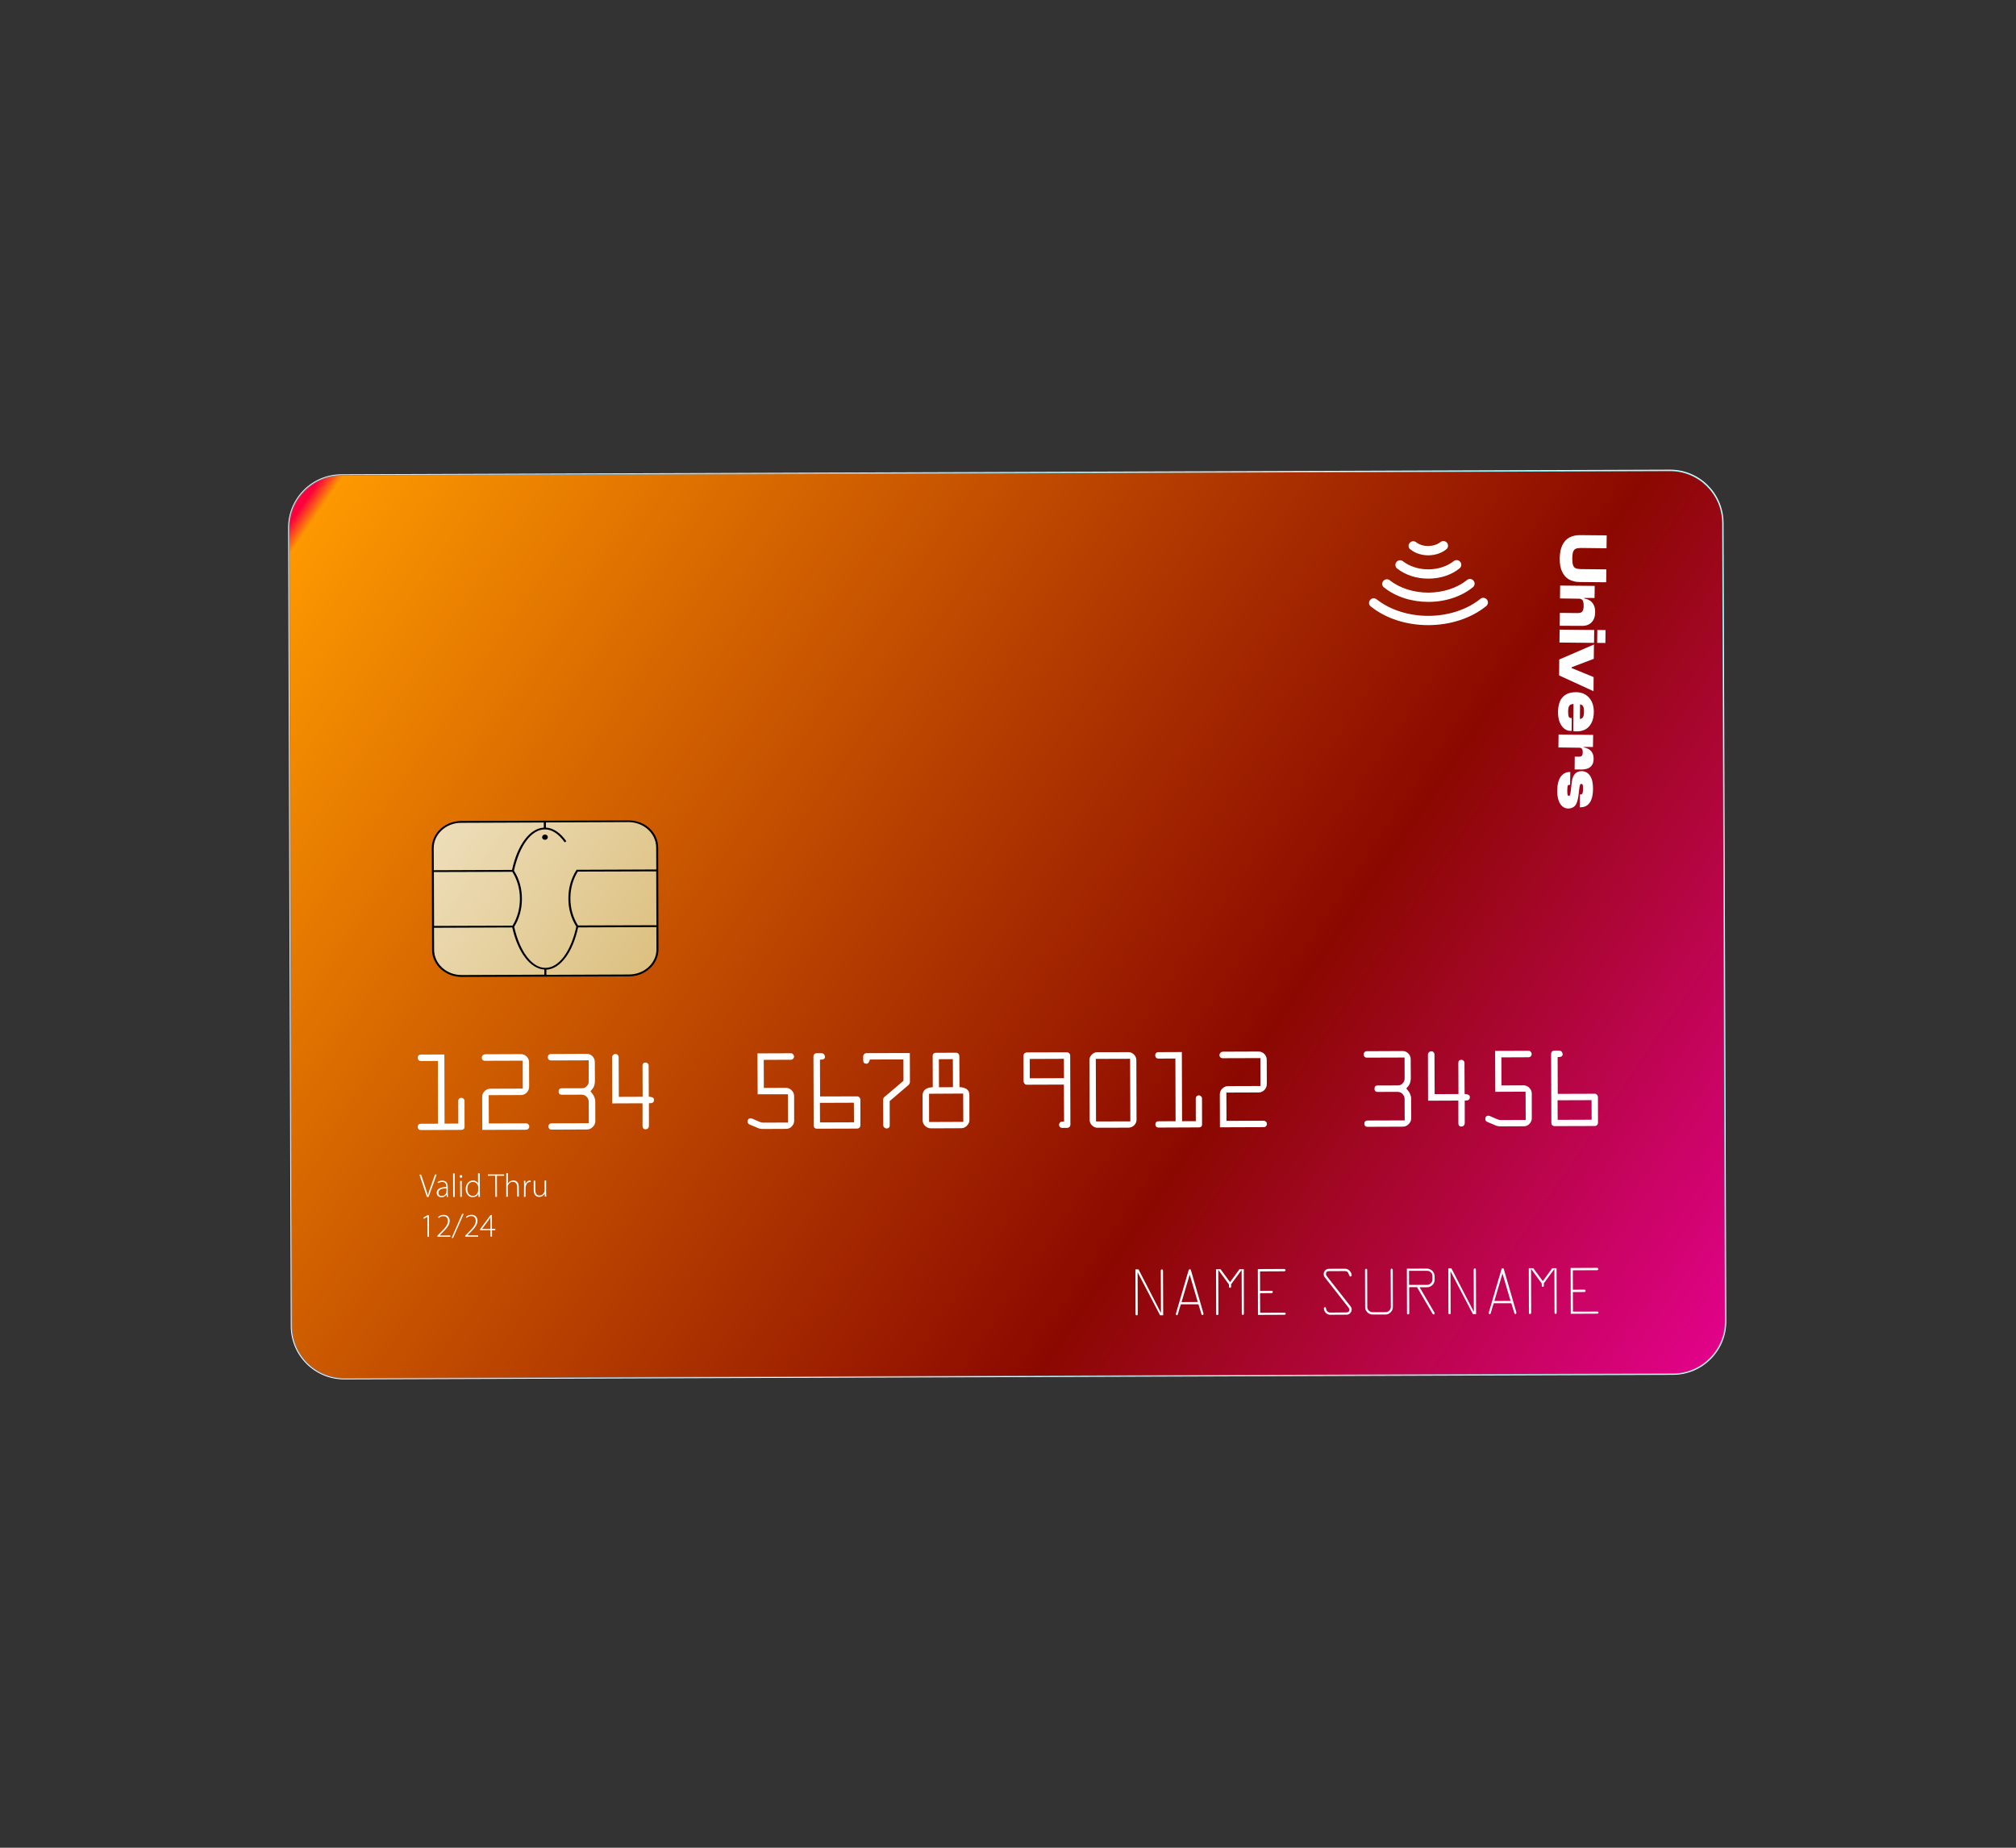 <svg width="996" height="913" viewBox="0 0 996 913" fill="none" xmlns="http://www.w3.org/2000/svg">
<rect x="0" y="0" width="996" height="913" fill="#333333" stroke="none"/>
<path d="M826.565 679.326L170.13 681.589C155.555 681.637 143.71 669.858 143.662 655.284L142.349 260.834C142.301 246.26 154.079 234.414 168.653 234.366L825.041 232.085C839.615 232.037 851.461 243.815 851.509 258.39L852.869 652.858C852.917 667.433 841.139 679.278 826.565 679.326Z" fill="white"/>
<path d="M170.166 681.217C155.801 681.292 144.128 669.637 144.052 655.272L142.692 260.803C142.616 246.439 154.271 234.765 168.636 234.69L825.071 232.427C839.436 232.352 851.109 244.007 851.185 258.372L852.546 652.841C852.621 667.205 840.966 678.879 826.601 678.954L170.166 681.217Z" fill="url(#paint0_radial_394_5663)"/>
<path d="M170.183 680.893C156.047 680.948 144.479 669.445 144.424 655.309L143.063 260.84C143.008 246.704 154.511 235.136 168.647 235.081L825.083 232.818C839.219 232.763 850.786 244.266 850.842 258.402L852.155 652.852C852.21 666.989 840.707 678.556 826.57 678.612L170.183 680.893Z" fill="url(#paint1_linear_394_5663)"/>
<path d="M311.396 481.964L227.474 482.263C220.016 482.302 213.954 476.275 213.963 468.836L213.771 419.636C213.731 412.177 219.758 406.115 227.198 406.124L311.119 405.825C318.578 405.786 324.639 411.813 324.631 419.252L324.823 468.453C324.862 475.911 318.854 481.925 311.396 481.964Z" fill="url(#paint2_linear_394_5663)"/>
<path d="M310.574 405.39L227.824 405.654C219.813 405.696 213.301 411.732 213.33 419.076L213.48 469.362C213.49 476.754 220.075 482.711 228.068 482.717L310.817 482.453C318.829 482.411 325.341 476.375 325.312 469.031L325.162 418.745C325.122 411.286 318.585 405.348 310.574 405.39ZM324.19 418.693L324.238 429.628L284.868 429.778L284.726 429.998C282.138 434.051 280.791 438.868 280.809 444.003C280.797 449.07 282.166 453.855 284.73 457.842C282.052 470.24 276.083 478.254 269.472 478.241C262.842 478.276 256.837 470.287 254.038 457.937C256.56 453.913 257.888 449.143 257.852 444.057C257.863 438.989 256.495 434.205 253.93 430.217C256.609 417.819 262.577 409.805 269.188 409.818C272.665 409.809 276.039 412.021 278.967 416.206L279.822 415.716C276.865 411.464 273.367 409.148 269.708 408.92L269.713 406.386L310.578 406.219C318.066 406.246 324.135 411.834 324.19 418.693ZM285.556 457.285C283.116 453.402 281.815 448.865 281.799 444.007C281.783 439.149 283.036 434.57 285.454 430.671L324.205 430.552L324.306 457.167L285.556 457.285ZM253.206 457.389L214.456 457.507L214.354 430.892L253.105 430.774C255.545 434.657 256.845 439.194 256.861 444.052C256.858 448.958 255.606 453.537 253.206 457.389ZM227.791 406.578L268.656 406.411L268.65 408.945C261.775 409.324 255.673 417.396 252.976 429.841L214.321 429.997L214.273 419.061C214.265 412.222 220.351 406.57 227.791 406.578ZM214.471 469.367L214.423 458.431L253.078 458.275C255.858 470.673 262.025 478.671 268.924 479.073L268.918 481.607L228.053 481.774C220.595 481.813 214.526 476.225 214.471 469.367ZM310.803 481.51L269.938 481.677L269.944 479.144C276.819 478.764 282.921 470.693 285.618 458.247L324.273 458.091L324.321 469.027C324.376 475.885 318.309 481.49 310.803 481.51Z" fill="black"/>
<path d="M269.23 412.371C268.449 412.394 267.833 412.978 267.827 413.693C267.822 414.407 268.472 414.994 269.253 414.971C270.034 414.948 270.65 414.364 270.656 413.649C270.662 412.935 270.011 412.348 269.23 412.371Z" fill="black"/>
<path d="M676.365 297.958C676.343 297.453 676.55 296.928 676.881 296.508C677.666 295.494 679.104 295.343 680.118 296.129C686.709 301.371 696.069 304.342 705.785 304.31C715.502 304.278 724.811 301.218 731.366 295.916C732.352 295.092 733.82 295.284 734.597 296.252C735.421 297.238 735.229 298.706 734.261 299.483C726.825 305.485 716.688 308.825 705.8 308.891C694.931 308.911 684.788 305.687 677.279 299.697C676.667 299.29 676.378 298.625 676.365 297.958Z" fill="white"/>
<path d="M682.878 288.56C682.857 288.055 683.064 287.53 683.395 287.109C684.18 286.095 685.618 285.945 686.631 286.73C691.539 290.648 698.504 292.84 705.734 292.822C712.964 292.803 719.925 290.527 724.782 286.596C725.768 285.772 727.236 285.964 728.013 286.932C728.837 287.918 728.645 289.386 727.678 290.163C721.939 294.794 714.132 297.397 705.749 297.403C697.366 297.409 689.589 294.897 683.793 290.298C683.181 289.892 682.891 289.227 682.878 288.56Z" fill="white"/>
<path d="M689.392 279.162C689.371 278.657 689.577 278.132 689.909 277.711C690.694 276.697 692.131 276.547 693.145 277.332C696.34 279.859 700.94 281.34 705.683 281.334C710.427 281.328 714.992 279.818 718.198 277.277C719.184 276.452 720.652 276.645 721.429 277.612C722.254 278.599 722.061 280.067 721.094 280.843C717.053 284.103 711.595 285.923 705.698 285.916C699.849 285.928 694.372 284.156 690.288 280.948C689.695 280.494 689.405 279.829 689.392 279.162Z" fill="white"/>
<path d="M695.906 269.763C695.885 269.258 696.091 268.733 696.423 268.313C697.208 267.299 698.646 267.148 699.659 267.934C701.171 269.135 703.375 269.838 705.652 269.798C707.928 269.757 710.125 269.079 711.652 267.861C712.639 267.037 714.106 267.229 714.883 268.196C715.708 269.183 715.515 270.651 714.548 271.427C712.205 273.316 709.095 274.352 705.714 274.398C702.351 274.397 699.221 273.385 696.868 271.52C696.209 271.095 695.919 270.43 695.906 269.763Z" fill="white"/>
<path d="M228.829 556.787C228.832 557.339 228.557 557.617 227.938 557.649L208.001 557.734C207.448 557.737 207.17 557.463 207.138 556.843C207.117 556.339 207.392 556.061 207.992 556.077L217.156 556.048L217.023 523.632L207.974 523.651C207.373 523.635 207.048 523.341 207.064 522.741C207.061 522.189 207.402 521.882 208.002 521.898L218.757 521.889L218.861 556.058L227.081 556.043L227.038 544.117C227.065 543.907 227.14 543.716 227.311 543.563C227.482 543.41 227.681 543.323 227.891 543.35C228.101 543.378 228.292 543.453 228.445 543.624C228.646 543.813 228.733 544.013 228.687 544.27L228.829 556.787Z" fill="white"/>
<path d="M227.903 558.297L207.966 558.383C207.023 558.397 206.391 557.762 206.395 556.772C206.381 555.829 206.978 555.292 207.921 555.278L216.37 555.243L216.341 524.246L208.006 524.271C207.015 524.266 206.383 523.631 206.387 522.641C206.373 521.698 207.008 521.066 208.046 521.089L219.534 521.038L219.637 555.207L226.429 555.18L226.399 543.921C226.397 543.645 226.5 543.244 226.879 542.842C227.201 542.583 227.534 542.438 227.924 542.427C228.201 542.425 228.601 542.528 229.003 542.907C229.329 543.201 229.502 543.6 229.495 544.038L229.514 556.726C229.51 557.717 228.894 558.301 227.903 558.297ZM207.863 556.964C207.863 556.964 207.911 556.983 207.977 556.954L227.896 556.916C228.01 556.906 228.058 556.925 228.077 556.877C228.077 556.877 228.095 556.829 228.067 556.763L228.047 544.074C228.066 544.026 228.018 544.008 227.99 543.941C227.961 543.875 227.913 543.856 227.913 543.856C227.913 543.856 227.846 543.885 227.828 543.932L227.847 556.621L218.245 556.643L218.141 522.474L208.101 522.489C207.939 522.48 207.872 522.509 207.872 522.509C207.872 522.509 207.854 522.557 207.883 522.623C207.893 522.737 207.922 522.804 207.922 522.804C207.922 522.804 207.969 522.823 208.084 522.813L217.848 522.799L217.968 556.644L208.09 556.668C208.043 556.649 207.976 556.678 207.976 556.678L207.957 556.725C207.834 556.898 207.882 556.916 207.863 556.964Z" fill="white"/>
<path d="M259.926 555.804C260.088 555.813 260.279 555.888 260.432 556.059C260.585 556.23 260.72 556.448 260.721 556.724C260.743 557.229 260.468 557.507 259.916 557.51L238.988 557.591L238.925 542.074C238.911 541.131 239.278 540.338 239.913 539.706C240.567 539.026 241.365 538.679 242.289 538.712L258.959 538.663L258.898 523.422L239.58 523.476C238.98 523.46 238.654 523.166 238.67 522.566C238.679 522.404 238.754 522.213 238.943 522.012C239.133 521.811 239.332 521.724 239.609 521.723L257.222 521.659C258.165 521.644 258.909 521.993 259.589 522.647C260.221 523.281 260.568 524.08 260.583 525.023L260.627 536.949C260.641 537.892 260.303 538.751 259.668 539.383C259.014 540.063 258.235 540.362 257.339 540.396L240.669 540.445L240.722 555.848L259.926 555.804Z" fill="white"/>
<path d="M259.91 558.224L238.267 558.3L238.211 542.068C238.205 540.963 238.6 539.961 239.405 539.175C240.211 538.39 241.161 537.937 242.314 537.95L258.269 537.895L258.244 524.102L239.641 524.161C238.65 524.157 238.018 523.522 238.022 522.531C238.039 522.207 238.171 521.873 238.483 521.5C238.796 521.127 239.243 520.972 239.7 520.932L257.313 520.868C258.418 520.862 259.42 521.257 260.205 522.062C260.991 522.868 261.377 523.847 261.383 524.952L261.426 536.878C261.413 538.031 261.019 539.033 260.261 539.837C259.503 540.641 258.505 541.075 257.4 541.081L241.444 541.136L241.508 555.111L259.998 555.061C260.322 555.078 260.656 555.21 260.981 555.504C261.23 555.712 261.47 556.082 261.502 556.701C261.421 557.606 260.805 558.191 259.91 558.224ZM239.66 556.864L259.921 556.795C259.969 556.814 259.969 556.814 259.988 556.766L260.007 556.718C259.997 556.604 259.997 556.604 259.949 556.585C259.901 556.567 259.853 556.548 259.872 556.5L240.001 556.557L239.956 540.716C239.739 541.126 239.637 541.527 239.611 542.013L239.66 556.864ZM240.885 539.758L257.279 539.71C257.783 539.688 258.259 539.6 258.648 539.312L242.254 539.36C241.75 539.382 241.321 539.489 240.885 539.758ZM259.624 523.818L259.681 538.23C259.879 537.867 259.934 537.448 259.96 536.962L259.916 525.036C259.876 524.579 259.75 524.198 259.624 523.818ZM239.424 522.753C239.424 522.753 239.471 522.771 239.586 522.761L258.532 522.671C258.169 522.473 257.721 522.352 257.282 522.344L239.669 522.408C239.555 522.419 239.555 522.419 239.489 522.447C239.403 522.524 239.384 522.572 239.384 522.572C239.395 522.686 239.376 522.734 239.424 522.753C239.376 522.734 239.376 522.734 239.424 522.753Z" fill="white"/>
<path d="M293.419 554.056C293.433 554.999 293.085 555.744 292.383 556.405C291.682 557.066 290.902 557.365 289.959 557.379L272.508 557.452C271.956 557.455 271.678 557.18 271.675 556.628C271.672 556.075 271.947 555.798 272.566 555.766L291.56 555.694L291.52 544.321C291.495 543.264 291.138 542.351 290.323 541.479C289.557 540.626 288.555 540.231 287.402 540.218L277.362 540.232C276.876 540.206 276.646 539.95 276.643 539.398C276.659 538.798 276.886 538.501 277.438 538.498L287.478 538.484C288.631 538.497 289.629 538.063 290.406 537.211C291.182 536.359 291.587 535.471 291.563 534.414L291.542 523.269L272.224 523.323C271.672 523.325 271.394 523.051 271.362 522.432C271.359 521.879 271.634 521.601 272.253 521.57L289.818 521.487C290.761 521.472 291.506 521.821 292.186 522.474C292.818 523.109 293.165 523.908 293.161 524.898L293.219 534.129C293.233 535.072 293.076 535.892 292.775 536.655C292.474 537.419 291.793 538.309 290.702 539.257C291.794 540.404 292.504 541.401 292.87 542.151C293.236 542.902 293.393 543.625 293.387 544.34L293.419 554.056Z" fill="white"/>
<path d="M289.954 558.094L272.503 558.167C271.56 558.181 270.975 557.565 270.961 556.622C270.946 555.679 271.581 555.047 272.572 555.051L290.899 554.993L290.853 544.334C290.867 543.457 290.501 542.707 289.859 541.958C289.198 541.256 288.387 540.937 287.463 540.903L277.423 540.918C276.708 540.912 275.982 540.516 275.995 539.363C275.979 538.144 276.748 537.73 277.463 537.736L287.503 537.721C288.494 537.726 289.292 537.379 289.898 536.68C290.552 536 290.853 535.237 290.867 534.36L290.841 523.929L272.237 523.989C271.294 524.004 270.662 523.369 270.666 522.378C270.652 521.435 271.287 520.803 272.278 520.807L289.843 520.724C290.948 520.719 291.902 521.095 292.688 521.9C293.473 522.706 293.878 523.637 293.865 524.79L293.923 534.02C293.919 535.011 293.753 535.993 293.433 536.804C293.151 537.52 292.555 538.333 291.712 539.214C292.584 540.219 293.189 541.064 293.507 541.796C293.883 542.66 294.116 543.469 294.091 544.231L294.123 553.947C294.129 555.052 293.687 556.036 292.881 556.821C292.038 557.702 291.106 558.107 289.954 558.094ZM272.4 556.748C272.4 556.748 272.448 556.767 272.514 556.738L289.965 556.665C290.403 556.672 290.832 556.565 291.183 556.373L272.579 556.433C272.465 556.443 272.417 556.424 272.398 556.472C272.398 556.472 272.38 556.519 272.409 556.586C272.371 556.681 272.419 556.7 272.4 556.748ZM277.396 539.585L287.437 539.57C288.818 539.563 289.945 540.062 290.883 541.038C291.774 541.995 292.266 543.126 292.282 544.345L292.34 555.395C292.605 555.003 292.726 554.555 292.704 554.05L292.672 544.334C292.669 543.781 292.542 543.125 292.205 542.441C291.868 541.757 291.235 540.845 290.172 539.765L289.664 539.234L290.195 538.727C291.2 537.854 291.843 537.06 292.107 536.392C292.37 535.724 292.509 534.952 292.504 534.123L292.446 524.893C292.435 524.502 292.375 524.093 292.231 523.76L292.277 534.419C292.293 535.639 291.794 536.765 290.914 537.742C289.985 538.699 288.854 539.191 287.473 539.198L277.433 539.213C277.385 539.194 277.385 539.194 277.366 539.242C277.366 539.242 277.328 539.337 277.339 539.451C277.415 539.537 277.415 539.537 277.396 539.585ZM272.116 522.618C272.116 522.618 272.163 522.637 272.23 522.608L291.158 522.566C290.747 522.349 290.346 522.246 289.86 522.22L272.295 522.303C272.181 522.313 272.133 522.294 272.114 522.342C272.114 522.342 272.095 522.39 272.124 522.456C272.087 522.552 272.116 522.618 272.116 522.618Z" fill="white"/>
<path d="M319.771 556.443C319.774 556.995 319.499 557.273 318.946 557.276C318.442 557.298 318.164 557.023 318.18 556.423L318.126 544.382L303.161 544.442L303.093 522.361C303.072 522.133 303.214 521.913 303.403 521.712C303.641 521.53 303.84 521.443 304.116 521.441C304.326 521.469 304.517 521.544 304.67 521.715C304.824 521.885 304.892 522.133 304.922 522.475L305.009 542.689L318.155 542.629L318.089 526.559C318.086 526.007 318.361 525.729 318.866 525.707C319.076 525.735 319.267 525.81 319.439 525.933C319.592 526.104 319.726 526.322 319.699 526.532L319.765 542.602C320.431 542.589 320.965 542.633 321.337 542.67C321.708 542.706 321.947 542.8 322.071 542.904C322.196 543.008 322.272 543.093 322.283 543.208C322.293 543.322 322.274 543.37 322.303 543.436C322.314 543.827 322.22 544.065 322.021 544.152C321.802 544.287 321.46 544.317 321.003 544.357L319.783 544.373L319.771 556.443Z" fill="white"/>
<path d="M318.941 557.99C317.998 558.005 317.461 557.407 317.446 556.464L317.435 545.157L302.47 545.217L302.407 522.422C302.424 522.098 302.498 521.631 302.991 521.218C303.333 520.912 303.713 520.786 304.151 520.793C304.427 520.792 304.828 520.894 305.23 521.273C305.489 521.596 305.663 521.995 305.637 522.481L305.73 541.98L317.494 541.927L317.423 526.572C317.408 525.629 317.976 525.026 318.919 525.012C319.31 525 319.644 525.132 319.969 525.425C320.295 525.719 320.468 526.118 320.461 526.556L320.533 541.911C320.923 541.9 321.228 541.965 321.486 542.011C321.953 542.085 322.287 542.217 322.554 542.377C322.994 542.661 323.072 543.022 323.092 543.251L323.113 543.479C323.136 544.26 322.776 544.615 322.472 544.826C322.168 545.037 321.693 545.125 321.092 545.109L320.588 545.131L320.599 556.438C320.5 557.391 319.931 557.994 318.941 557.99ZM318.886 556.59C318.933 556.609 319.048 556.599 319.066 556.551C319.066 556.551 319.085 556.503 319.056 556.437L318.989 543.73L320.923 543.719C321.266 543.689 321.428 543.698 321.542 543.688C321.542 543.688 321.561 543.64 321.532 543.573C321.484 543.554 321.341 543.498 321.179 543.489C320.874 543.424 320.388 543.398 319.721 543.411L319.007 543.406L318.995 526.64C319.013 526.592 319.014 526.592 318.966 526.574C318.841 526.469 318.823 526.517 318.823 526.517C318.823 526.517 318.804 526.565 318.833 526.631L318.892 543.416L304.27 543.445L304.189 522.517C304.179 522.403 304.169 522.289 304.14 522.222C304.092 522.203 304.044 522.184 303.892 522.29C303.826 522.319 303.807 522.367 303.807 522.367L303.881 543.733L318.846 543.673L318.913 556.38C318.857 556.523 318.904 556.542 318.886 556.59Z" fill="white"/>
<path d="M391.734 553.748C391.748 554.691 391.4 555.436 390.746 556.116C390.111 556.748 389.313 557.095 388.389 557.062L376.901 557.113C375.91 557.108 374.995 556.913 374.269 556.517L370.583 554.955C370.249 554.823 370.019 554.567 370.027 554.129C370.024 553.577 370.251 553.28 370.755 553.258C371.032 553.257 371.414 553.407 371.824 553.624L374.889 554.942C375.748 555.28 376.406 555.429 376.911 555.407L389.99 555.377L389.937 539.974L374.973 540.033L374.921 521.268L390.715 521.204C390.943 521.183 391.163 521.325 391.317 521.496C391.47 521.666 391.538 521.914 391.577 522.095C391.568 522.257 391.493 522.447 391.418 522.638C391.276 522.858 391.077 522.945 390.753 522.928L376.617 522.983L376.659 538.272L388.309 538.23C389.137 538.225 389.949 538.545 390.61 539.246C391.29 539.9 391.637 540.698 391.651 541.641L391.734 553.748Z" fill="white"/>
<path d="M388.431 557.795L376.943 557.846C375.838 557.852 374.827 557.619 373.958 557.166L370.32 555.623C369.729 555.445 369.354 554.857 369.36 554.142C369.373 552.99 370.094 552.557 370.809 552.563C371.199 552.551 371.696 552.692 372.231 553.013L375.248 554.311C376.155 554.669 376.688 554.713 376.964 554.712L389.329 554.676L389.265 540.701L374.319 540.713L374.232 520.5L390.74 520.442C391.178 520.449 391.607 520.618 391.895 521.007C392.154 521.33 392.28 521.71 392.31 522.053C392.312 522.329 392.228 522.682 392.001 522.978C391.859 523.198 391.528 523.619 390.747 523.642L377.325 523.703L377.379 537.563L388.315 537.515C389.353 537.538 390.308 537.914 391.093 538.72C391.926 539.544 392.331 540.476 392.337 541.581L392.353 553.717C392.359 554.822 391.983 555.776 391.177 556.561C390.534 557.356 389.555 557.742 388.431 557.795ZM370.797 553.992C370.779 554.04 370.779 554.04 370.789 554.154C370.799 554.268 370.828 554.335 370.828 554.335L370.923 554.372L374.608 555.934C375.335 556.33 376.107 556.469 376.983 556.484L388.471 556.433C388.909 556.44 389.29 556.314 389.67 556.188L377.03 556.226C376.477 556.229 375.724 556.043 374.798 555.733L371.685 554.397C371.074 553.99 370.864 553.963 370.797 553.992ZM390.692 540.437L390.778 554.916C390.976 554.553 391.012 554.181 391.02 553.743L391.003 541.607C390.963 541.15 390.885 540.788 390.692 540.437ZM375.759 539.296L389.571 539.223C389.208 539.025 388.808 538.922 388.37 538.915L376.005 538.952L375.956 522.282L390.806 522.232C390.854 522.251 390.873 522.203 390.873 522.203C390.91 522.108 390.929 522.06 390.929 522.06C390.929 522.06 390.9 521.994 390.824 521.908L375.697 521.959L375.759 539.296Z" fill="white"/>
<path d="M424.344 556.063C424.316 556.272 424.241 556.463 424.07 556.616C423.881 556.817 423.681 556.904 423.519 556.896L403.649 556.953C403.048 556.937 402.723 556.643 402.739 556.043L402.617 521.922C402.644 521.712 402.719 521.521 402.842 521.349C403.013 521.196 403.231 521.061 403.555 521.079L405.975 521.094C406.299 521.112 406.519 521.253 406.682 521.538C406.845 521.823 406.913 522.071 406.886 522.28C406.877 522.442 406.773 522.567 406.555 522.701C406.336 522.836 405.813 522.905 405.003 522.862L404.336 522.875L404.41 542.422L423.5 542.388C423.662 542.396 423.853 542.472 424.006 542.642C424.207 542.832 424.275 543.079 424.258 543.403L424.344 556.063ZM422.634 555.224L422.595 544.126L404.382 544.174L404.421 555.272L422.634 555.224Z" fill="white"/>
<path d="M423.495 557.658L403.624 557.715C402.633 557.711 402.001 557.076 402.006 556.085L401.883 521.964C401.872 521.573 402.003 521.239 402.297 520.914C402.505 520.665 402.875 520.425 403.542 520.412L405.962 520.428C406.562 520.444 407.002 520.727 407.3 521.23C407.473 521.63 407.57 521.943 407.6 522.286C407.621 522.515 407.48 523.011 406.911 523.338C406.692 523.472 406.264 523.579 405.093 523.614L405.16 541.78L423.535 541.74C423.878 541.71 424.241 541.908 424.566 542.201C424.815 542.41 425.036 542.828 425.068 543.447L425.087 556.135C425.088 556.411 424.986 556.812 424.607 557.214C424.199 557.549 423.771 557.657 423.495 557.658ZM403.474 556.277C403.474 556.277 403.521 556.296 403.635 556.286L423.506 556.229C423.506 556.229 423.506 556.229 423.592 556.152C423.61 556.105 423.677 556.076 423.677 556.076L423.639 543.435C423.629 543.321 423.619 543.207 423.571 543.188C423.523 543.169 423.542 543.121 423.494 543.102L403.786 543.168L403.723 522.192L405.104 522.185C405.771 522.172 406.114 522.142 406.228 522.132C406.199 522.065 406.17 521.998 406.141 521.932L403.674 521.897C403.559 521.907 403.493 521.936 403.493 521.936C403.474 521.984 403.408 522.013 403.455 522.032L403.578 556.153C403.445 556.211 403.474 556.277 403.474 556.277ZM423.343 555.944L403.682 556.028L403.654 543.502L423.315 543.418L423.343 555.944ZM405.122 554.611L421.907 554.551L421.856 544.883L405.071 544.943L405.122 554.611Z" fill="white"/>
<path d="M438.87 555.996C438.854 556.597 438.579 556.874 438.027 556.877C437.751 556.879 437.512 556.785 437.311 556.595C437.11 556.406 437.023 556.206 437.069 555.949L437.004 543.518C437.011 543.079 437.143 542.745 437.38 542.563L447.082 534.31L447.021 522.708L429.198 522.745C428.945 523.527 428.767 524.119 428.606 524.386C428.446 524.654 428.227 524.788 427.999 524.809C427.399 524.793 427.121 524.518 427.118 523.965L427.098 521.918C427.078 521.689 427.219 521.469 427.409 521.268C427.598 521.067 427.846 520.999 428.074 520.979L448.802 520.984L448.855 534.568C448.856 534.844 448.743 535.13 448.516 535.427L438.881 543.651L438.87 555.996Z" fill="white"/>
<path d="M438.069 557.611C437.631 557.603 437.201 557.434 436.876 557.141C436.55 556.847 436.377 556.448 436.384 556.01L436.319 543.579C436.306 542.912 436.512 542.387 436.92 542.051L446.366 534.029L446.329 523.484L429.774 523.523C429.596 524.115 429.427 524.544 429.266 524.812C428.889 525.49 428.346 525.607 428.07 525.609C427.079 525.604 426.428 525.017 426.48 524.045L426.46 521.997C426.467 521.559 426.637 521.13 426.978 520.823C427.319 520.516 427.7 520.391 428.09 520.379L449.504 520.323L449.551 534.622C449.543 535.06 449.355 535.537 449.024 535.958L448.939 536.035L439.541 544.076L439.566 556.05C439.599 556.945 439.012 557.596 438.069 557.611ZM428.68 522.1L447.722 522.047L447.76 534.688L437.869 543.142C437.784 543.219 437.775 543.381 437.766 543.543L437.832 555.973C437.813 556.021 437.861 556.04 437.89 556.107C437.937 556.125 437.966 556.192 438.081 556.182C438.128 556.201 438.195 556.172 438.195 556.172C438.195 556.172 438.214 556.124 438.203 556.01L438.166 543.369L447.99 534.944C448.075 534.867 448.132 534.724 448.122 534.61L448.063 521.741L428.097 521.76C428.05 521.741 427.983 521.77 427.898 521.847C427.812 521.924 427.812 521.924 427.86 521.942L427.88 523.99C427.862 524.038 427.891 524.105 427.891 524.105C427.891 524.105 427.938 524.123 428.005 524.094L428.024 524.047C428.08 523.904 428.278 523.541 428.559 522.548L428.68 522.1Z" fill="white"/>
<path d="M478.303 553.445C478.318 554.388 477.969 555.133 477.268 555.794C476.566 556.455 475.787 556.755 474.91 556.74L459.946 556.8C459.003 556.814 458.239 556.514 457.559 555.86C456.879 555.206 456.58 554.427 456.547 553.531L456.502 541.329C456.49 540.938 456.574 540.586 456.658 540.233C456.76 539.832 456.959 539.469 457.3 539.162C457.66 538.808 458.144 538.558 458.791 538.316C459.437 538.075 460.352 537.994 461.523 537.959L461.476 521.841C461.473 521.289 461.748 521.011 462.367 520.979L472.312 520.927C472.54 520.907 472.76 521.049 472.961 521.238C473.162 521.427 473.23 521.675 473.251 521.903L473.316 537.973C474.373 537.949 475.212 538.058 475.852 538.255C476.491 538.452 476.997 538.706 477.37 539.019C477.743 539.331 477.983 539.701 478.043 540.111C478.15 540.539 478.209 540.948 478.173 541.32L478.303 553.445ZM476.626 555.045L476.573 539.642L458.293 539.719L458.346 555.122L476.626 555.045ZM471.563 537.944L471.521 522.655L463.186 522.68L463.228 537.969L471.563 537.944Z" fill="white"/>
<path d="M474.952 557.474L459.987 557.533C458.882 557.539 457.88 557.144 457.076 556.387C456.272 555.629 455.838 554.631 455.832 553.526L455.787 541.323C455.794 540.885 455.849 540.466 455.971 540.017C456.111 539.521 456.413 539.034 456.811 538.584C457.256 538.153 457.826 537.826 458.587 537.575C459.167 537.362 459.919 537.272 460.833 537.191L460.781 521.788C460.766 520.845 461.401 520.213 462.392 520.217L472.336 520.165C472.775 520.172 473.204 520.342 473.511 520.683C473.817 521.024 473.943 521.405 473.955 521.795L474.026 537.15C474.836 537.194 475.513 537.295 476.057 537.454C476.791 537.688 477.393 537.981 477.843 538.378C478.34 538.795 478.638 539.298 478.756 539.84C478.844 540.316 478.932 540.792 478.925 541.23L478.941 553.366C478.947 554.471 478.504 555.455 477.699 556.24C476.941 557.044 476.01 557.449 474.952 557.474ZM458.778 555.844C459.141 556.042 459.561 556.097 459.999 556.105L474.964 556.045C475.402 556.052 475.764 555.974 476.115 555.782L458.778 555.844ZM457.551 539.923C457.447 540.048 457.391 540.191 457.335 540.334C457.269 540.639 457.204 540.944 457.187 541.268L457.232 553.471C457.206 553.957 457.313 554.385 457.553 554.755L457.551 539.923ZM477.289 539.924L477.366 554.565C477.564 554.202 477.648 553.849 477.655 553.411L477.639 541.275C477.656 540.951 477.578 540.59 477.5 540.228C477.376 540.124 477.347 540.057 477.289 539.924ZM459.018 554.395L475.917 554.325L475.853 540.351L459.002 540.44L459.018 554.395ZM458.785 539.031L475.846 538.97C475.798 538.951 475.75 538.932 475.655 538.895C475.063 538.717 474.32 538.644 473.329 538.64L472.615 538.634L472.555 521.85C472.574 521.802 472.545 521.736 472.468 521.65C472.391 521.565 472.391 521.565 472.373 521.613L462.428 521.665C462.314 521.675 462.266 521.657 462.247 521.704C462.247 521.704 462.228 521.752 462.257 521.819L462.298 538.651L461.584 538.645C460.479 538.651 459.66 538.769 459.032 538.963C458.985 538.944 458.918 538.973 458.785 539.031ZM472.272 538.665L462.508 538.678L462.458 522.008L472.222 521.995L472.272 538.665ZM463.901 537.242L470.807 537.205L470.753 523.346L463.847 523.382L463.901 537.242Z" fill="white"/>
<path d="M528.069 555.736C528.072 556.289 527.797 556.567 527.292 556.588L524.759 556.583C524.435 556.565 524.196 556.471 524.109 556.272C523.975 556.053 523.936 555.872 523.944 555.711C524.001 555.567 524.057 555.424 524.095 555.329C524.132 555.233 524.17 555.138 524.303 555.08C524.436 555.022 524.617 554.983 524.96 554.953C525.302 554.922 525.741 554.929 526.407 554.916L526.323 535.255L507.329 535.327C507.052 535.328 506.814 535.234 506.679 535.016C506.526 534.845 506.458 534.598 506.438 534.369L506.419 521.681C506.417 521.405 506.511 521.166 506.73 521.032C506.9 520.878 507.148 520.81 507.376 520.79L527.247 520.733C527.409 520.742 527.6 520.817 527.753 520.988C527.906 521.158 528.041 521.377 528.042 521.653L528.069 555.736ZM526.371 533.455L526.341 522.472L508.062 522.549L508.091 533.532L526.371 533.455Z" fill="white"/>
<path d="M527.287 557.303L524.753 557.297C523.972 557.321 523.607 556.846 523.473 556.628C523.28 556.276 523.212 556.029 523.23 555.705L523.238 555.543L523.295 555.4C523.351 555.257 523.389 555.161 523.389 555.161C523.454 554.856 523.662 554.607 523.966 554.396C524.166 554.309 524.479 554.212 524.918 554.22C525.146 554.199 525.375 554.179 525.699 554.197L525.621 535.917L507.294 535.975C506.789 535.997 506.379 535.78 506.091 535.391C505.832 535.068 505.706 534.688 505.694 534.297L505.675 521.609C505.654 521.104 505.87 520.694 506.26 520.406C506.582 520.147 506.962 520.021 507.353 520.009L527.224 519.952C527.548 519.97 527.882 520.101 528.207 520.395C528.456 520.603 528.696 520.974 528.728 521.593L528.831 555.761C528.75 556.667 528.182 557.27 527.287 557.303ZM524.65 555.879L524.698 555.897L527.232 555.903C527.279 555.922 527.279 555.922 527.298 555.874C527.298 555.874 527.317 555.826 527.288 555.76L527.203 521.543C527.193 521.429 527.193 521.429 527.146 521.41C527.069 521.325 527.069 521.325 527.069 521.325L507.294 521.42C507.246 521.401 507.179 521.43 507.094 521.506C507.094 521.506 507.075 521.554 507.056 521.602L507.076 534.29C507.057 534.338 507.086 534.404 507.162 534.49C507.162 534.49 507.21 534.509 507.258 534.527L526.967 534.462L527.039 555.552L526.325 555.546C525.706 555.578 525.22 555.552 524.925 555.601C524.811 555.611 524.696 555.621 524.63 555.65C524.611 555.698 524.611 555.698 524.592 555.746C524.621 555.812 524.669 555.831 524.65 555.879ZM527.079 534.175L507.371 534.241L507.353 521.829L527.062 521.763L527.079 534.175ZM508.763 532.805L525.662 532.735L525.621 523.181L508.723 523.251L508.763 532.805Z" fill="white"/>
<path d="M560.768 553.345C560.773 554.174 560.491 554.89 559.856 555.522C559.269 556.173 558.489 556.472 557.546 556.487L542.191 556.558C541.248 556.573 540.503 556.224 539.89 555.541C539.277 554.859 539.006 554.146 538.983 553.365L538.875 523.826C538.871 522.997 539.2 522.3 539.835 521.668C540.47 521.036 541.202 520.717 542.05 520.665L557.5 520.632C558.281 520.609 558.979 520.938 559.611 521.573C560.243 522.208 560.561 522.94 560.584 523.721L560.768 553.345ZM559.147 554.802L559.044 522.453L540.716 522.511L540.82 554.86L559.147 554.802Z" fill="white"/>
<path d="M557.54 557.201L542.251 557.244C541.147 557.249 540.163 556.807 539.425 556.02C538.688 555.233 538.33 554.321 538.335 553.33L538.227 523.791C538.231 522.8 538.589 521.893 539.394 521.108C540.152 520.304 541.083 519.899 542.122 519.922L557.573 519.888C558.516 519.874 559.404 520.279 560.208 521.037C560.993 521.842 561.369 522.707 561.413 523.717L561.502 553.303C561.497 554.294 561.14 555.201 560.401 555.957C559.643 556.762 558.712 557.167 557.54 557.201ZM541.09 555.573C541.405 555.753 541.806 555.855 542.244 555.862L557.6 555.791C558.038 555.798 558.418 555.673 558.751 555.528L541.09 555.573ZM539.926 522.696C539.728 523.059 539.578 523.441 539.589 523.831L539.697 553.371C539.69 553.809 539.816 554.189 540.056 554.559L539.926 522.696ZM559.722 522.83L559.84 554.303C559.953 554.017 560.037 553.664 560.054 553.34L559.965 523.753C559.935 523.41 559.885 523.115 559.722 522.83ZM541.492 554.133L558.438 554.082L558.323 523.161L541.377 523.212L541.492 554.133ZM540.836 521.786L558.725 521.721C558.333 521.456 557.952 521.306 557.561 521.317L542.11 521.351C541.653 521.391 541.225 521.498 540.836 521.786Z" fill="white"/>
<path d="M593.225 555.489C593.228 556.042 592.953 556.319 592.334 556.351L572.397 556.437C571.844 556.44 571.567 556.165 571.535 555.546C571.513 555.041 571.788 554.764 572.388 554.779L581.552 554.75L581.419 522.334L572.37 522.353C571.77 522.338 571.444 522.044 571.46 521.444C571.457 520.891 571.799 520.585 572.399 520.601L583.153 520.592L583.257 554.76L591.478 554.746L591.434 542.82C591.462 542.61 591.537 542.419 591.707 542.266C591.878 542.112 592.078 542.026 592.306 542.005C592.516 542.033 592.707 542.108 592.86 542.279C593.061 542.468 593.148 542.668 593.102 542.925L593.225 555.489Z" fill="white"/>
<path d="M592.328 557.065L572.391 557.151C571.448 557.166 570.816 556.531 570.82 555.54C570.806 554.597 571.403 554.06 572.346 554.046L580.795 554.011L580.699 523.043L572.364 523.068C571.373 523.063 570.741 522.428 570.746 521.438C570.731 520.495 571.366 519.863 572.405 519.886L583.893 519.835L583.996 554.004L590.788 553.977L590.757 542.718C590.756 542.442 590.858 542.041 591.237 541.639C591.56 541.38 591.893 541.236 592.283 541.224C592.559 541.223 592.96 541.325 593.362 541.704C593.687 541.998 593.861 542.397 593.854 542.835L593.873 555.524C593.935 556.485 593.319 557.07 592.328 557.065ZM572.307 555.685C572.307 555.685 572.355 555.703 572.421 555.674L592.359 555.589C592.473 555.578 592.521 555.597 592.539 555.55C592.539 555.55 592.558 555.502 592.529 555.435L592.51 542.747C592.529 542.699 592.481 542.68 592.452 542.614C592.423 542.547 592.376 542.529 592.376 542.529C592.376 542.529 592.309 542.557 592.29 542.605L592.309 555.294L582.707 555.316L582.604 521.147L572.564 521.161C572.402 521.153 572.335 521.182 572.335 521.182C572.335 521.182 572.316 521.229 572.345 521.296C572.355 521.41 572.384 521.477 572.384 521.477C572.384 521.477 572.432 521.496 572.546 521.485L582.31 521.472L582.431 555.317L572.553 555.34C572.505 555.322 572.439 555.35 572.439 555.35L572.42 555.398C572.278 555.618 572.307 555.685 572.307 555.685Z" fill="white"/>
<path d="M624.303 554.554C624.465 554.563 624.656 554.638 624.809 554.809C624.962 554.979 625.097 555.198 625.098 555.474C625.12 555.979 624.845 556.257 624.293 556.259L603.365 556.341L603.302 540.824C603.288 539.881 603.655 539.088 604.29 538.456C604.944 537.776 605.742 537.429 606.666 537.462L623.336 537.413L623.275 522.172L603.957 522.226C603.357 522.21 603.031 521.916 603.047 521.316C603.056 521.154 603.131 520.963 603.321 520.762C603.51 520.561 603.71 520.474 603.986 520.473L621.599 520.409C622.542 520.394 623.287 520.743 623.966 521.396C624.599 522.031 624.946 522.83 624.96 523.773L625.004 535.699C625.018 536.642 624.68 537.501 624.045 538.133C623.391 538.813 622.612 539.112 621.716 539.145L605.046 539.195L605.099 554.598L624.303 554.554Z" fill="white"/>
<path d="M624.354 556.945L602.711 557.021L602.654 540.789C602.649 539.684 603.043 538.682 603.849 537.896C604.655 537.111 605.605 536.658 606.757 536.671L622.713 536.616L622.688 522.823L604.084 522.882C603.094 522.878 602.462 522.243 602.466 521.252C602.483 520.929 602.615 520.594 602.927 520.221C603.24 519.848 603.687 519.693 604.144 519.653L621.757 519.589C622.862 519.583 623.864 519.978 624.649 520.783C625.435 521.589 625.821 522.568 625.827 523.673L625.87 535.599C625.857 536.752 625.462 537.754 624.705 538.558C623.947 539.362 622.949 539.796 621.844 539.802L605.888 539.858L605.952 553.832L624.442 553.782C624.766 553.799 625.1 553.931 625.425 554.225C625.674 554.433 625.914 554.803 625.946 555.422C625.846 556.375 625.23 556.96 624.354 556.945ZM604.104 555.585L624.365 555.516C624.413 555.535 624.413 555.535 624.432 555.487L624.45 555.439C624.44 555.325 624.44 555.325 624.393 555.306C624.345 555.288 624.297 555.269 624.316 555.221L604.445 555.278L604.4 539.437C604.183 539.847 604.08 540.248 604.054 540.734L604.104 555.585ZM605.31 538.527L621.704 538.479C622.208 538.457 622.684 538.369 623.073 538.081L606.679 538.129C606.193 538.103 605.747 538.258 605.31 538.527ZM624.001 522.568L624.058 536.98C624.256 536.617 624.311 536.198 624.337 535.712L624.294 523.786C624.301 523.348 624.194 522.92 624.001 522.568ZM603.801 521.503C603.801 521.503 603.849 521.521 603.963 521.511L622.909 521.421C622.546 521.223 622.098 521.102 621.66 521.094L604.047 521.158C603.932 521.169 603.932 521.169 603.866 521.197C603.781 521.274 603.762 521.322 603.762 521.322C603.772 521.436 603.82 521.455 603.801 521.503Z" fill="white"/>
<path d="M696.433 552.698C696.447 553.641 696.098 554.386 695.397 555.047C694.696 555.708 693.916 556.007 692.973 556.022L675.522 556.094C674.97 556.097 674.692 555.823 674.689 555.27C674.686 554.718 674.961 554.44 675.58 554.408L694.574 554.337L694.533 542.963C694.509 541.906 694.151 540.993 693.337 540.121C692.571 539.268 691.568 538.873 690.416 538.86L680.471 538.912C679.985 538.886 679.755 538.63 679.752 538.078C679.768 537.478 679.995 537.181 680.547 537.178L690.588 537.163C691.74 537.176 692.738 536.743 693.515 535.891C694.292 535.039 694.696 534.151 694.672 533.093L694.651 521.948L675.333 522.002C674.781 522.005 674.503 521.73 674.471 521.111C674.468 520.559 674.743 520.281 675.362 520.249L692.927 520.166C693.87 520.152 694.615 520.501 695.295 521.154C695.927 521.789 696.274 522.588 696.27 523.578L696.328 532.809C696.342 533.751 696.185 534.572 695.884 535.335C695.583 536.099 694.902 536.988 693.811 537.937C694.903 539.084 695.614 540.081 695.979 540.831C696.345 541.582 696.502 542.305 696.496 543.019L696.433 552.698Z" fill="white"/>
<path d="M693.034 556.708L675.583 556.78C674.64 556.795 674.056 556.179 674.041 555.236C674.027 554.293 674.662 553.661 675.652 553.665L693.98 553.607L693.933 542.947C693.948 542.071 693.582 541.32 692.94 540.571C692.279 539.87 691.467 539.55 690.543 539.517L680.503 539.532C679.788 539.526 679.062 539.13 679.075 537.977C679.059 536.758 679.829 536.344 680.543 536.35L690.583 536.335C691.574 536.339 692.373 535.992 692.978 535.294C693.632 534.614 693.933 533.85 693.947 532.974L693.921 522.543L675.317 522.603C674.374 522.617 673.742 521.982 673.747 520.992C673.732 520.049 674.367 519.417 675.358 519.421L692.923 519.338C694.028 519.332 694.983 519.708 695.768 520.514C696.553 521.319 696.958 522.251 696.945 523.404L697.003 532.634C696.999 533.625 696.833 534.607 696.513 535.418C696.231 536.134 695.635 536.947 694.792 537.828C695.664 538.833 696.269 539.677 696.587 540.409C696.963 541.274 697.196 542.083 697.171 542.845L697.204 552.561C697.209 553.666 696.767 554.649 695.961 555.435C695.118 556.316 694.139 556.702 693.034 556.708ZM675.48 555.362C675.48 555.362 675.528 555.38 675.595 555.351L693.046 555.279C693.484 555.286 693.912 555.179 694.263 554.986L675.66 555.046C675.545 555.056 675.498 555.038 675.479 555.085C675.479 555.085 675.46 555.133 675.489 555.2C675.451 555.295 675.432 555.343 675.48 555.362ZM680.477 538.198L690.517 538.183C691.898 538.176 693.025 538.675 693.964 539.651C694.854 540.609 695.346 541.74 695.362 542.959L695.42 554.009C695.685 553.617 695.806 553.168 695.785 552.664L695.753 542.947C695.75 542.395 695.623 541.738 695.286 541.054C694.949 540.37 694.315 539.459 693.252 538.379L692.744 537.848L693.275 537.34C694.28 536.468 694.924 535.674 695.187 535.006C695.45 534.338 695.589 533.565 695.585 532.737L695.527 523.506C695.515 523.116 695.456 522.707 695.311 522.374L695.358 533.033C695.374 534.252 694.875 535.379 693.994 536.355C693.065 537.313 691.934 537.804 690.553 537.812L680.513 537.826C680.465 537.808 680.465 537.808 680.446 537.855C680.446 537.855 680.409 537.951 680.419 538.065C680.448 538.132 680.429 538.179 680.477 538.198ZM675.196 521.232C675.196 521.232 675.244 521.251 675.31 521.222L694.238 521.179C693.827 520.962 693.426 520.86 692.941 520.834L675.375 520.917C675.261 520.927 675.213 520.908 675.194 520.956C675.194 520.956 675.176 521.003 675.205 521.07C675.167 521.165 675.148 521.213 675.196 521.232C675.177 521.28 675.177 521.28 675.196 521.232Z" fill="white"/>
<path d="M722.851 555.054C722.854 555.607 722.579 555.884 722.026 555.887C721.522 555.909 721.244 555.634 721.26 555.034L721.206 542.994L706.241 543.053L706.173 520.973C706.152 520.744 706.294 520.524 706.484 520.323C706.721 520.141 706.92 520.054 707.197 520.053C707.406 520.08 707.597 520.156 707.75 520.326C707.904 520.497 707.972 520.744 708.002 521.087L708.089 541.3L721.235 541.241L721.169 525.171C721.166 524.618 721.441 524.341 721.946 524.319C722.156 524.347 722.347 524.422 722.519 524.545C722.672 524.715 722.807 524.934 722.779 525.143L722.845 541.213C723.511 541.2 724.045 541.245 724.417 541.281C724.788 541.317 725.027 541.411 725.151 541.515C725.276 541.62 725.352 541.705 725.363 541.819C725.373 541.933 725.354 541.981 725.383 542.048C725.394 542.438 725.3 542.677 725.101 542.764C724.882 542.898 724.54 542.928 724.083 542.969L722.863 542.985L722.851 555.054Z" fill="white"/>
<path d="M722.002 556.65C721.059 556.664 720.522 556.067 720.508 555.124L720.496 543.817L705.531 543.877L705.468 521.082C705.486 520.758 705.559 520.29 706.053 519.878C706.394 519.572 706.774 519.446 707.212 519.453C707.489 519.451 707.889 519.554 708.291 519.933C708.55 520.256 708.724 520.655 708.698 521.141L708.791 540.64L720.555 540.587L720.484 525.232C720.469 524.289 721.038 523.686 721.981 523.671C722.371 523.66 722.705 523.791 723.031 524.085C723.356 524.379 723.53 524.778 723.523 525.216L723.594 540.571C723.984 540.56 724.289 540.625 724.547 540.671C725.014 540.745 725.348 540.877 725.616 541.037C726.055 541.321 726.134 541.682 726.154 541.911L726.174 542.139C726.197 542.92 725.837 543.274 725.533 543.486C725.23 543.697 724.754 543.785 724.154 543.769L723.649 543.791L723.661 555.098C723.58 556.003 722.945 556.635 722.002 556.65ZM721.966 555.202C722.013 555.221 722.128 555.211 722.146 555.163C722.146 555.163 722.165 555.115 722.136 555.049L722.069 542.342L724.003 542.332C724.346 542.301 724.508 542.31 724.622 542.3C724.622 542.3 724.641 542.252 724.612 542.185C724.564 542.167 724.421 542.11 724.259 542.102C723.954 542.036 723.468 542.01 722.801 542.024L722.087 542.018L722.027 525.233C722.046 525.186 722.046 525.186 721.998 525.167C721.874 525.063 721.855 525.111 721.855 525.111C721.855 525.111 721.836 525.158 721.865 525.225L721.925 542.009L707.35 542.057L707.269 521.129C707.259 521.015 707.249 520.901 707.22 520.834C707.172 520.815 707.124 520.797 706.972 520.902C706.906 520.931 706.887 520.979 706.887 520.979L706.961 542.345L721.926 542.285L721.993 554.992C721.937 555.136 721.918 555.183 721.966 555.202Z" fill="white"/>
<path d="M756.178 552.469C756.192 553.412 755.844 554.157 755.19 554.837C754.555 555.469 753.757 555.816 752.832 555.783L741.344 555.834C740.354 555.829 739.438 555.634 738.712 555.238L735.027 553.676C734.693 553.544 734.463 553.288 734.47 552.85C734.467 552.298 734.694 552.001 735.199 551.979C735.475 551.978 735.857 552.128 736.268 552.345L739.333 553.663C740.192 554.001 740.85 554.15 741.355 554.128L754.433 554.098L754.381 538.695L739.416 538.754L739.365 519.989L755.159 519.925C755.387 519.904 755.607 520.046 755.76 520.217C755.914 520.387 755.982 520.635 756.021 520.816C756.012 520.978 755.937 521.168 755.861 521.359C755.72 521.579 755.52 521.666 755.196 521.649L741.06 521.704L741.102 536.993L752.752 536.95C753.581 536.946 754.392 537.266 755.053 537.967C755.733 538.621 756.08 539.419 756.095 540.362L756.178 552.469Z" fill="white"/>
<path d="M752.874 556.516L741.386 556.567C740.281 556.573 739.27 556.34 738.401 555.887L734.764 554.344C734.172 554.166 733.798 553.578 733.803 552.863C733.816 551.71 734.538 551.278 735.253 551.284C735.643 551.272 736.139 551.412 736.674 551.733L739.691 553.032C740.598 553.389 741.132 553.434 741.408 553.433L753.772 553.396L753.708 539.422L738.744 539.482L738.656 519.268L755.164 519.21C755.603 519.217 756.032 519.387 756.32 519.776C756.579 520.098 756.705 520.478 756.735 520.821C756.737 521.097 756.653 521.45 756.426 521.747C756.284 521.967 755.953 522.388 755.172 522.411L741.75 522.472L741.804 536.332L752.739 536.284C753.778 536.307 754.732 536.683 755.518 537.488C756.351 538.313 756.756 539.244 756.762 540.349L756.778 552.485C756.784 553.59 756.408 554.545 755.602 555.33C754.911 556.105 753.979 556.51 752.874 556.516ZM735.193 552.694C735.174 552.742 735.174 552.742 735.185 552.856C735.195 552.97 735.224 553.037 735.224 553.037L735.319 553.074L739.004 554.636C739.73 555.032 740.503 555.171 741.379 555.186L752.867 555.135C753.305 555.142 753.686 555.016 754.066 554.89L741.425 554.928C740.873 554.931 740.119 554.745 739.194 554.435L736.081 553.099C735.498 552.759 735.289 552.731 735.193 552.694ZM755.117 539.205L755.155 553.665C755.353 553.302 755.389 552.93 755.397 552.492L755.38 540.356C755.388 539.918 755.31 539.557 755.117 539.205ZM740.136 538.046L753.949 537.973C753.585 537.775 753.185 537.672 752.747 537.665L740.382 537.701L740.333 521.031L755.183 520.982C755.231 521.001 755.25 520.953 755.25 520.953C755.287 520.857 755.306 520.81 755.306 520.81C755.306 520.81 755.277 520.743 755.201 520.658L740.026 520.69L740.136 538.046Z" fill="white"/>
<path d="M788.769 554.832C788.741 555.041 788.666 555.232 788.495 555.386C788.306 555.587 788.106 555.673 787.944 555.665L768.074 555.722C767.473 555.706 767.148 555.412 767.164 554.812L767.041 520.691C767.069 520.481 767.144 520.29 767.267 520.118C767.438 519.965 767.656 519.83 767.98 519.848L770.4 519.864C770.724 519.881 770.944 520.023 771.107 520.308C771.27 520.592 771.338 520.84 771.311 521.05C771.302 521.211 771.198 521.336 770.98 521.47C770.761 521.605 770.238 521.674 769.428 521.631L768.761 521.644L768.835 541.191L787.925 541.157C788.087 541.166 788.278 541.241 788.431 541.412C788.632 541.601 788.7 541.848 788.683 542.172L788.769 554.832ZM787.059 553.993L787.02 542.895L768.806 542.944L768.846 554.041L787.059 553.993Z" fill="white"/>
<path d="M787.939 556.38L768.068 556.437C767.077 556.433 766.445 555.798 766.449 554.807L766.327 520.686C766.315 520.295 766.447 519.961 766.741 519.636C766.949 519.387 767.319 519.147 767.986 519.134L770.406 519.15C771.006 519.166 771.445 519.449 771.743 519.953C771.917 520.352 772.014 520.666 772.044 521.008C772.065 521.237 771.924 521.733 771.354 522.06C771.136 522.194 770.708 522.301 769.536 522.336L769.603 540.502L787.931 540.443C788.274 540.413 788.637 540.611 788.962 540.905C789.211 541.113 789.432 541.531 789.464 542.15L789.483 554.838C789.485 555.114 789.382 555.515 789.003 555.917C788.624 556.319 788.215 556.379 787.939 556.38ZM767.899 555.047C767.899 555.047 767.946 555.066 768.061 555.056L787.931 554.999C787.931 554.999 787.931 554.999 788.017 554.922C788.035 554.874 788.102 554.845 788.102 554.845L788.064 542.205C788.054 542.091 788.044 541.976 787.996 541.958C787.948 541.939 787.967 541.891 787.919 541.872L768.211 541.938L768.148 520.962L769.529 520.955C770.196 520.942 770.539 520.911 770.653 520.901C770.624 520.835 770.595 520.768 770.566 520.702L768.099 520.667C767.985 520.677 767.918 520.706 767.918 520.706C767.899 520.754 767.833 520.783 767.88 520.802L768.003 554.923C767.87 554.98 767.899 555.047 767.899 555.047ZM787.768 554.714L768.107 554.798L768.079 542.272L787.74 542.187L787.768 554.714ZM769.566 553.333L786.35 553.273L786.3 543.605L769.515 543.665L769.566 553.333Z" fill="white"/>
<path d="M210.921 591.469L207.224 580.419L208.053 580.415L210.028 586.32C210.56 587.908 211.005 589.296 211.345 590.533L211.393 590.552C211.72 589.302 212.236 587.851 212.79 586.305L214.912 580.359L215.74 580.355L211.721 591.398L210.921 591.469Z" fill="white"/>
<path d="M220.752 591.427L220.651 590.284L220.603 590.265C220.197 590.877 219.362 591.596 218.095 591.593C216.504 591.573 215.784 590.462 215.741 589.453C215.741 587.633 217.326 586.548 220.526 586.541L220.506 586.313C220.483 585.532 220.322 583.98 218.484 584.027C217.817 584.041 217.094 584.197 216.487 584.619L216.208 584.068C216.9 583.569 217.804 583.374 218.519 583.379C220.776 583.387 221.223 585.051 221.212 586.48L221.209 589.567C221.193 590.167 221.254 590.852 221.352 591.443L220.752 591.427ZM220.587 587.227C218.901 587.169 216.644 587.438 216.607 589.353C216.613 590.458 217.349 590.968 218.178 590.964C219.492 590.986 220.221 590.115 220.503 589.399C220.56 589.256 220.587 589.046 220.577 588.932L220.587 587.227Z" fill="white"/>
<path d="M223.844 579.798L224.625 579.775L224.667 591.425L223.886 591.448L223.844 579.798Z" fill="white"/>
<path d="M228.376 581.307C228.388 581.698 228.161 581.994 227.723 581.987C227.38 582.018 227.121 581.695 227.11 581.305C227.098 580.914 227.373 580.636 227.763 580.625C228.106 580.594 228.365 580.917 228.376 581.307ZM227.382 591.391L227.331 583.542L228.112 583.519L228.163 591.368L227.382 591.391Z" fill="white"/>
<path d="M237.037 579.757L237.079 589.588C237.082 590.14 237.124 590.874 237.127 591.426L236.412 591.42L236.347 589.906L236.299 589.887C235.895 590.775 234.975 591.571 233.498 591.54C231.564 591.551 230.108 589.929 230.086 587.605C230.063 585.005 231.664 583.32 233.598 583.31C234.979 583.302 235.802 584.012 236.139 584.696L236.187 584.715L236.16 579.743L237.037 579.757ZM236.263 586.62C236.243 586.392 236.242 586.115 236.155 585.916C235.854 584.86 234.925 583.998 233.658 583.995C231.953 583.985 230.866 585.486 230.886 587.534C230.905 589.306 231.809 590.93 233.628 590.93C234.733 590.924 235.796 590.185 236.142 588.888C236.217 588.697 236.245 588.487 236.224 588.259L236.263 586.62Z" fill="white"/>
<path d="M244.673 580.946L241.082 580.965L241.069 580.298L249.061 580.303L249.075 580.97L245.483 580.989L245.528 591.372L244.747 591.395L244.673 580.946Z" fill="white"/>
<path d="M250.135 579.679L250.916 579.656L250.914 584.838L250.962 584.857C251.198 584.398 251.577 583.996 252.013 583.727C252.45 583.458 253.011 583.293 253.583 583.243C254.345 583.267 256.309 583.6 256.315 586.524L256.321 591.268L255.54 591.291L255.496 586.643C255.508 585.214 254.91 583.931 253.301 583.959C252.196 583.965 251.276 584.76 250.947 585.733C250.853 585.972 250.826 586.182 250.856 586.524L250.891 591.335L250.11 591.358L250.135 579.679Z" fill="white"/>
<path d="M258.921 585.786C258.898 585.005 258.893 584.177 258.852 583.443L259.566 583.449L259.594 585.059L259.641 585.078C259.988 584.057 260.794 583.271 261.88 583.313C261.994 583.303 262.09 583.341 262.204 583.33L262.179 584.093C262.084 584.055 261.97 584.065 261.808 584.056C260.703 584.062 259.955 584.981 259.724 586.268C259.696 586.478 259.65 586.735 259.651 587.011L259.646 591.365L258.865 591.388L258.921 585.786Z" fill="white"/>
<path d="M269.809 589.359C269.803 590.074 269.835 590.693 269.886 591.264L269.171 591.258L269.116 589.858L269.068 589.839C268.672 590.565 267.781 591.427 266.352 591.416C265.362 591.411 263.682 590.915 263.677 587.991L263.662 583.409L264.443 583.386L264.466 587.806C264.456 589.511 265.006 590.775 266.568 590.729C267.721 590.742 268.545 589.909 268.865 589.097C268.959 588.859 269.024 588.553 269.041 588.23L269.044 583.324L269.825 583.3L269.809 589.359Z" fill="white"/>
<path d="M211.144 601.261L209.368 602.27L209.174 601.643L211.188 600.451L211.902 600.456L211.949 611.116L211.187 611.091L211.144 601.261Z" fill="white"/>
<path d="M216.092 611.094L216.071 610.589L217.066 609.602C220.032 606.691 221.282 605.198 221.3 603.331C221.284 602.112 220.764 600.914 218.992 600.933C218.001 600.929 217.194 601.438 216.749 601.869L216.451 601.366C217.133 600.753 218.084 600.3 219.189 600.294C221.399 600.282 222.17 601.964 222.167 603.231C222.168 605.327 220.681 607.002 217.99 609.636L217.232 610.44L217.213 610.488L222.462 610.46L222.475 611.127L216.092 611.094Z" fill="white"/>
<path d="M223.126 611.714L228.312 599.808L229.093 599.785L223.859 611.672L223.126 611.714Z" fill="white"/>
<path d="M229.838 611.05L229.816 610.545L230.811 609.559C233.778 606.647 235.027 605.155 235.046 603.287C235.03 602.068 234.509 600.871 232.738 600.89C231.747 600.885 230.94 601.394 230.494 601.825L230.196 601.322C230.879 600.709 231.829 600.256 232.934 600.25C235.144 600.239 235.915 601.921 235.912 603.188C235.914 605.283 234.427 606.958 231.736 609.592L230.978 610.396L230.959 610.444L236.207 610.416L236.221 611.083L229.838 611.05Z" fill="white"/>
<path d="M242.317 611.003L242.291 607.85L237.204 607.886L237.182 607.382L242.366 600.381L243.032 600.368L243.04 607.208L244.697 607.199L244.71 607.866L243.053 607.875L243.079 611.028L242.317 611.003ZM242.307 607.25L242.293 602.944C242.272 602.439 242.298 601.953 242.324 601.467L242.276 601.449C241.936 602.032 241.738 602.395 241.473 602.787L238.182 607.224L238.163 607.272L242.307 607.25Z" fill="white"/>
<path d="M574.67 649.902L573.126 649.901L562.031 628.659L562.092 649.359C562.104 649.749 561.915 649.95 561.543 649.914C561.2 649.945 561.018 649.707 561.006 649.317L560.938 627.236L562.481 627.238L573.578 648.755L573.496 627.828C573.505 627.666 573.561 627.522 573.665 627.398C573.769 627.274 573.902 627.216 574.064 627.224C574.179 627.214 574.255 627.3 574.38 627.404C574.504 627.508 574.543 627.689 574.582 627.869L574.67 649.902Z" fill="white"/>
<path d="M594.537 649.292C594.547 649.406 594.491 649.549 594.453 649.645C594.349 649.769 594.283 649.798 594.169 649.808C593.845 649.791 593.672 649.668 593.576 649.354L592.083 644.466L583.424 644.473C583.002 645.685 582.673 646.659 582.506 647.364C582.29 648.051 582.131 648.595 582.028 648.996C581.944 649.349 581.85 649.587 581.746 649.712C581.709 649.807 581.576 649.865 581.509 649.894C581.166 649.924 580.984 649.687 580.973 649.297L580.971 649.02L587.232 627.669C587.249 627.345 587.467 627.21 587.858 627.199C588.134 627.197 588.277 627.254 588.316 627.434L594.584 649.035L594.537 649.292ZM591.753 643.343L587.767 629.809L583.742 643.386L591.753 643.343Z" fill="white"/>
<path d="M614.541 649.178C614.551 649.292 614.495 649.435 614.391 649.559C614.287 649.684 614.154 649.742 614.039 649.752C613.877 649.743 613.734 649.687 613.676 649.554C613.571 649.402 613.513 649.269 613.503 649.155L613.427 627.512L608.206 634.608L608.241 635.779C608.251 635.894 608.194 636.037 608.09 636.161C607.986 636.285 607.853 636.343 607.739 636.353C607.577 636.345 607.481 636.307 607.357 636.203C607.233 636.099 607.175 635.966 607.184 635.804L607.178 634.699L601.881 627.43L601.948 649.234C601.958 649.349 601.902 649.492 601.798 649.616C601.694 649.741 601.561 649.798 601.399 649.79C601.008 649.801 600.807 649.612 600.843 649.24L600.775 627.16L603.032 627.167L607.695 633.525L612.358 627.146L614.502 627.164L614.541 649.178Z" fill="white"/>
<path d="M634.666 648.615C634.828 648.624 634.971 648.68 635.048 648.766C635.172 648.87 635.23 649.003 635.222 649.165C635.232 649.279 635.194 649.374 635.042 649.48C634.938 649.604 634.805 649.662 634.643 649.654L621.498 649.713L621.426 627.08L634.572 627.02C634.686 627.01 634.763 627.096 634.935 627.219C635.059 627.323 635.165 627.475 635.156 627.637C635.166 627.751 635.081 627.827 634.958 628C634.806 628.105 634.673 628.163 634.559 628.173L622.518 628.227L622.54 637.829L628.341 637.798C628.456 637.788 628.551 637.826 628.657 637.978C628.781 638.082 628.839 638.215 628.83 638.377C628.822 638.539 628.765 638.682 628.68 638.759C628.576 638.883 628.443 638.941 628.328 638.951L622.527 638.982L622.578 648.65L634.666 648.615Z" fill="white"/>
<path d="M665.149 648.492C666.139 648.497 666.651 648.037 666.637 647.094C666.654 646.77 666.462 646.418 666.174 646.029L654.541 631.192C654.177 630.718 653.964 630.138 653.98 629.537C653.948 628.918 654.192 628.298 654.675 627.771C655.158 627.245 655.757 626.985 656.491 626.943L664.663 626.909C665.006 626.879 665.388 627.029 665.77 627.18C666.133 627.378 666.477 627.624 666.755 627.898C667.033 628.173 667.273 628.543 667.494 628.961C667.668 629.361 667.793 629.741 667.786 630.179C667.788 630.455 667.683 630.58 667.436 630.648C667.189 630.716 667.056 630.774 666.989 630.803C666.701 630.414 666.528 630.014 666.383 629.682C666.239 629.349 666.142 629.035 666.007 628.817C665.873 628.598 665.672 628.409 665.452 628.267C665.232 628.126 664.86 628.089 664.374 628.063L656.639 628.104C656.039 628.088 655.659 628.214 655.432 628.511C655.224 628.759 655.092 629.093 655.085 629.532C655.076 629.694 655.115 629.874 655.202 630.074C655.289 630.274 655.423 630.492 655.577 630.663L667.181 645.433C667.593 645.927 667.805 646.506 667.79 647.107C667.772 647.431 667.707 647.736 667.575 648.07C667.396 648.385 667.236 648.653 667.046 648.854C666.838 649.103 666.601 649.285 666.335 649.401C666.068 649.516 665.821 649.584 665.593 649.605L657.191 649.658C656.753 649.651 656.286 649.577 655.923 649.379C655.56 649.181 655.215 648.935 654.938 648.66C654.679 648.338 654.42 648.015 654.294 647.635C654.168 647.255 654.071 646.941 654.041 646.598C654.048 646.16 654.256 645.911 654.647 645.899C654.761 645.889 654.904 645.946 654.962 646.079C655.087 646.183 655.097 646.297 655.126 646.364C655.11 646.964 655.341 647.496 655.772 647.942C656.203 648.387 656.728 648.594 657.395 648.581L665.149 648.492Z" fill="white"/>
<path d="M688.149 645.809C688.171 646.314 688.03 646.81 687.861 647.24C687.673 647.717 687.38 648.042 687.067 648.416C686.726 648.722 686.337 649.01 685.919 649.231C685.501 649.453 685.025 649.541 684.539 649.515L678.138 649.529C677.633 649.551 677.137 649.411 676.707 649.242C676.23 649.054 675.905 648.76 675.532 648.448C675.225 648.106 674.937 647.717 674.716 647.299C674.513 646.834 674.425 646.358 674.451 645.872L674.393 627.544C674.401 627.382 674.458 627.239 674.562 627.115C674.666 626.99 674.799 626.933 674.961 626.941C675.285 626.959 675.438 627.129 675.45 627.52L675.508 645.847C675.503 646.562 675.811 647.179 676.337 647.662C676.864 648.145 677.484 648.39 678.151 648.377L684.552 648.362C685.219 648.349 685.818 648.089 686.33 647.629C686.86 647.121 687.134 646.567 687.139 645.853L687.052 627.459C687.08 627.249 687.088 627.087 687.24 626.981C687.344 626.857 687.459 626.847 687.573 626.837C687.687 626.827 687.764 626.912 687.888 627.016C688.013 627.12 688.052 627.301 688.091 627.482L688.149 645.809Z" fill="white"/>
<path d="M708.606 648.464C708.74 648.682 708.798 648.815 708.808 648.929C708.818 649.044 708.762 649.187 708.658 649.311C708.553 649.436 708.42 649.494 708.211 649.466C707.982 649.486 707.81 649.363 707.742 649.116L700.062 636.001L696.195 636.022L696.234 648.938C696.244 649.053 696.188 649.196 696.083 649.32C695.979 649.445 695.846 649.503 695.684 649.494C695.294 649.505 695.093 649.316 695.129 648.944L695.06 626.864L705.101 626.849C705.587 626.875 706.054 626.949 706.464 627.166C706.942 627.354 707.267 627.647 707.64 627.96C707.947 628.301 708.235 628.69 708.437 629.156C708.64 629.621 708.747 630.049 708.769 630.554L708.787 632.326C708.809 632.831 708.669 633.327 708.5 633.756C708.33 634.186 708.066 634.578 707.706 634.932C707.364 635.239 706.975 635.527 706.557 635.748C706.092 635.95 705.663 636.057 705.111 636.06L701.358 636.071L708.606 648.464ZM705.076 634.889C705.4 634.906 705.714 634.809 706.047 634.665C706.379 634.52 706.616 634.338 706.872 634.108C707.128 633.878 707.289 633.61 707.468 633.295C707.648 632.98 707.713 632.675 707.701 632.284L707.701 630.465C707.707 629.75 707.399 629.133 706.872 628.65C706.346 628.166 705.725 627.922 705.059 627.935L696.123 627.944L696.141 634.898L705.076 634.889Z" fill="white"/>
<path d="M729.253 649.374L727.71 649.372L716.615 628.131L716.676 648.83C716.687 649.221 716.498 649.422 716.126 649.386C715.783 649.416 715.601 649.179 715.59 648.788L715.521 626.708L717.064 626.709L728.161 648.227L728.079 627.299C728.088 627.137 728.144 626.994 728.248 626.87C728.353 626.745 728.486 626.687 728.648 626.696C728.762 626.686 728.839 626.771 728.963 626.875C729.087 626.979 729.126 627.16 729.165 627.341L729.253 649.374Z" fill="white"/>
<path d="M749.12 648.766C749.131 648.88 749.074 649.023 749.037 649.119C748.932 649.243 748.866 649.272 748.752 649.282C748.428 649.265 748.256 649.142 748.159 648.828L746.666 643.939L738.007 643.947C737.585 645.159 737.256 646.132 737.089 646.838C736.873 647.525 736.714 648.069 736.611 648.469C736.528 648.822 736.434 649.061 736.329 649.185C736.292 649.281 736.159 649.339 736.092 649.368C735.749 649.398 735.567 649.161 735.556 648.77L735.554 648.494L741.815 627.142C741.832 626.818 742.05 626.684 742.441 626.672C742.717 626.671 742.86 626.727 742.899 626.908L749.167 648.508L749.12 648.766ZM746.288 642.798L742.302 629.264L738.277 642.84L746.288 642.798Z" fill="white"/>
<path d="M769.058 648.679C769.068 648.793 769.011 648.937 768.907 649.061C768.803 649.185 768.67 649.243 768.556 649.253C768.394 649.245 768.251 649.188 768.193 649.055C768.087 648.903 768.029 648.77 768.019 648.656L767.944 627.014L762.723 634.109L762.757 635.281C762.767 635.395 762.711 635.538 762.607 635.663C762.503 635.787 762.37 635.845 762.255 635.855C762.093 635.846 761.998 635.809 761.874 635.705C761.749 635.6 761.691 635.467 761.7 635.305L761.694 634.2L756.398 626.931L756.465 648.736C756.475 648.85 756.419 648.993 756.314 649.118C756.21 649.242 756.077 649.3 755.915 649.291C755.525 649.303 755.324 649.113 755.36 648.742L755.291 626.661L757.549 626.668L762.212 633.026L766.875 626.648L769.018 626.665L769.058 648.679Z" fill="white"/>
<path d="M789.202 648.068C789.364 648.077 789.507 648.133 789.584 648.219C789.708 648.323 789.766 648.456 789.757 648.618C789.767 648.732 789.73 648.828 789.578 648.933C789.474 649.058 789.341 649.115 789.179 649.107L776.033 649.166L775.962 626.533L789.107 626.474C789.222 626.464 789.298 626.549 789.47 626.672C789.595 626.776 789.7 626.928 789.692 627.09C789.702 627.204 789.616 627.281 789.493 627.453C789.342 627.558 789.209 627.616 789.094 627.626L777.054 627.68L777.076 637.282L782.877 637.252C782.991 637.242 783.087 637.279 783.192 637.431C783.317 637.535 783.374 637.668 783.366 637.83C783.357 637.992 783.301 638.135 783.215 638.212C783.111 638.336 782.978 638.394 782.864 638.404L777.063 638.435L777.114 648.103L789.202 648.068Z" fill="white"/>
<path d="M770.583 275.857C770.626 273.228 771.034 271.073 771.873 269.363C772.712 267.654 773.867 266.4 775.34 265.601C776.812 264.803 778.572 264.394 780.601 264.421L793.786 264.542L793.705 270.906L781.025 270.763C779.92 270.769 779.101 270.888 778.503 271.148C777.904 271.408 777.469 271.954 777.187 272.669C776.952 273.404 776.796 274.5 776.785 275.929C776.773 277.358 776.893 278.453 777.145 279.214C777.397 279.975 777.809 280.468 778.41 280.76C779.012 281.052 779.851 281.162 780.937 281.204L793.617 281.347L793.536 287.711L780.351 287.589C778.322 287.562 776.624 287.114 775.125 286.302C773.644 285.443 772.541 284.182 771.742 282.434C770.894 280.666 770.54 278.487 770.583 275.857Z" fill="white"/>
<path d="M770.706 295.699L770.787 289.335L787.868 289.503L787.775 295.476L782.498 295.437L782.329 295.866L770.706 295.699ZM770.568 309.207L770.649 302.844L779.27 302.932C780.47 302.964 781.298 302.683 781.714 302.185C782.15 301.64 782.411 300.696 782.404 299.314C782.397 297.933 782.22 296.982 781.808 296.488C781.396 295.995 780.642 295.809 779.556 295.767L779.591 295.119L782.656 294.617L782.661 295.722C783.596 295.869 784.521 296.179 785.324 296.66C786.174 297.161 786.835 297.862 787.336 298.831C787.836 299.8 788.129 301.018 788.079 302.542C788.078 304.086 787.751 305.335 787.194 306.329C786.638 307.323 785.851 308.06 784.882 308.561C783.913 309.061 782.78 309.277 781.58 309.245L770.568 309.207Z" fill="white"/>
<path d="M770.45 317.486L770.53 311.122L787.611 311.289L787.53 317.653L770.45 317.486ZM789.074 317.654L789.154 311.291L793.213 311.345L793.132 317.709L789.074 317.654Z" fill="white"/>
<path d="M770.278 333.738L770.341 325.879L787.487 318.463L787.4 325.541L776.505 329.685L776.498 330.124L787.324 334.553L787.275 341.536L770.278 333.738Z" fill="white"/>
<path d="M769.734 351.773C769.772 349.858 770.058 348.152 770.641 346.672C771.224 345.193 772.228 344.044 773.538 343.237C774.848 342.43 776.561 342.002 778.704 342.019C780.571 342.038 782.107 342.478 783.426 343.328C784.745 344.179 785.723 345.336 786.426 346.77C787.11 348.253 787.443 349.928 787.424 351.795C787.415 353.776 787.081 355.464 786.403 356.906C785.725 358.348 784.788 359.467 783.544 360.245C782.3 361.024 780.721 361.394 778.901 361.394C778.625 361.395 778.349 361.397 778.091 361.351C777.882 361.323 777.558 361.306 777.252 361.241L777.411 346.141L780.641 346.201L780.534 356.689L778.545 355.299C778.755 355.327 778.936 355.288 779.146 355.315C779.307 355.324 779.536 355.304 779.746 355.331C780.784 355.354 781.497 355.084 781.933 354.538C782.349 354.041 782.563 353.078 782.575 351.649C782.586 350.22 782.381 349.202 781.921 348.69C781.461 348.178 780.678 347.925 779.478 347.893L777.839 347.854C776.639 347.822 775.812 348.103 775.395 348.6C774.979 349.098 774.746 350.109 774.734 351.538C774.731 352.804 774.831 353.671 775.034 354.137C775.255 354.554 775.647 354.819 776.152 354.797L776.542 354.786L776.461 361.15L776.071 361.161C774.804 361.158 773.687 360.774 772.74 359.959C771.774 359.193 771.054 358.082 770.494 356.704C769.982 355.344 769.744 353.707 769.734 351.773Z" fill="white"/>
<path d="M769.932 369.329L770.012 362.965L787.093 363.133L787.001 369.106L782.114 369.055L781.944 369.485L769.932 369.329ZM780.096 369.418L780.128 368.218L782.548 368.234L782.553 369.339C783.488 369.486 784.347 369.825 785.054 370.269C785.761 370.713 786.346 371.329 786.74 372.146C787.154 372.915 787.331 373.867 787.318 375.02C787.315 376.287 787.034 377.279 786.505 378.063C785.976 378.847 785.264 379.393 784.418 379.722C783.524 380.031 782.506 380.237 781.353 380.224L777.943 380.204L778.005 373.888L779.986 373.896C780.701 373.902 781.195 373.766 781.489 373.441C781.783 373.115 781.942 372.571 781.937 371.743C781.952 370.866 781.787 370.305 781.528 369.982C781.288 369.612 780.792 369.472 780.096 369.418Z" fill="white"/>
<path d="M769.358 390.66C769.39 387.64 769.949 385.379 771.074 383.782C772.181 382.233 773.767 381.425 775.682 381.462L775.797 381.452L775.716 387.816L775.392 387.799C774.906 387.773 774.602 387.984 774.499 388.384C774.397 388.785 774.324 389.528 774.311 390.681C774.317 391.786 774.378 392.472 774.475 392.785C774.591 393.052 774.792 393.241 775.068 393.24C775.344 393.238 775.544 393.151 775.638 392.913C775.732 392.674 775.824 392.159 775.963 391.387L776.537 386.43C776.728 384.686 777.254 383.35 778.069 382.402C778.931 381.474 780.043 381.03 781.472 381.041C782.463 381.046 783.388 381.355 784.268 381.922C785.08 382.518 785.762 383.448 786.292 384.76C786.776 386.053 787.042 387.756 787.024 389.9C787.016 391.881 786.748 393.54 786.27 394.895C785.791 396.251 785.072 397.235 784.142 397.917C783.212 398.598 782.042 398.909 780.613 398.897L780.499 398.908L780.58 392.544L780.79 392.571C781.066 392.57 781.313 392.502 781.513 392.415C781.731 392.281 781.844 391.994 781.947 391.594C782.049 391.193 782.084 390.545 782.098 389.669C782.121 388.63 782.042 387.992 781.878 387.707C781.763 387.441 781.476 387.328 781.2 387.33C780.972 387.35 780.82 387.456 780.659 387.723C780.499 387.991 780.369 388.601 780.25 389.602L779.858 392.976C779.547 395.445 778.985 397.153 778.17 398.101C777.308 399.029 776.177 399.521 774.748 399.509C773.71 399.486 772.737 399.158 771.914 398.448C771.091 397.738 770.428 396.76 770.012 395.438C769.576 394.164 769.32 392.574 769.358 390.66Z" fill="white"/>
<defs>
<radialGradient id="paint0_radial_394_5663" cx="0" cy="0" r="1" gradientUnits="userSpaceOnUse" gradientTransform="translate(958.14 213.382) rotate(10.649) scale(869.576 869.576)">
<stop stop-color="#80FFFF"/>
<stop offset="0.078" stop-color="#80F5F6"/>
<stop offset="0.71" stop-color="#80A5AF"/>
<stop offset="1" stop-color="#808593"/>
</radialGradient>
<linearGradient id="paint1_linear_394_5663" x1="182.202" y1="201.1" x2="1068.31" y2="802.598" gradientUnits="userSpaceOnUse">
<stop stop-color="#FF003D"/>
<stop offset="0.008" stop-color="#FD9800"/>
<stop offset="0.506" stop-color="#8B0800"/>
<stop offset="0.846" stop-color="#FF00B8"/>
<stop offset="1" stop-color="#FF0909"/>
</linearGradient>
<linearGradient id="paint2_linear_394_5663" x1="321.354" y1="479.776" x2="219.458" y2="409.785" gradientUnits="userSpaceOnUse">
<stop stop-color="#DCC080"/>
<stop offset="1" stop-color="#EDDDB8"/>
</linearGradient>
</defs>
</svg>
